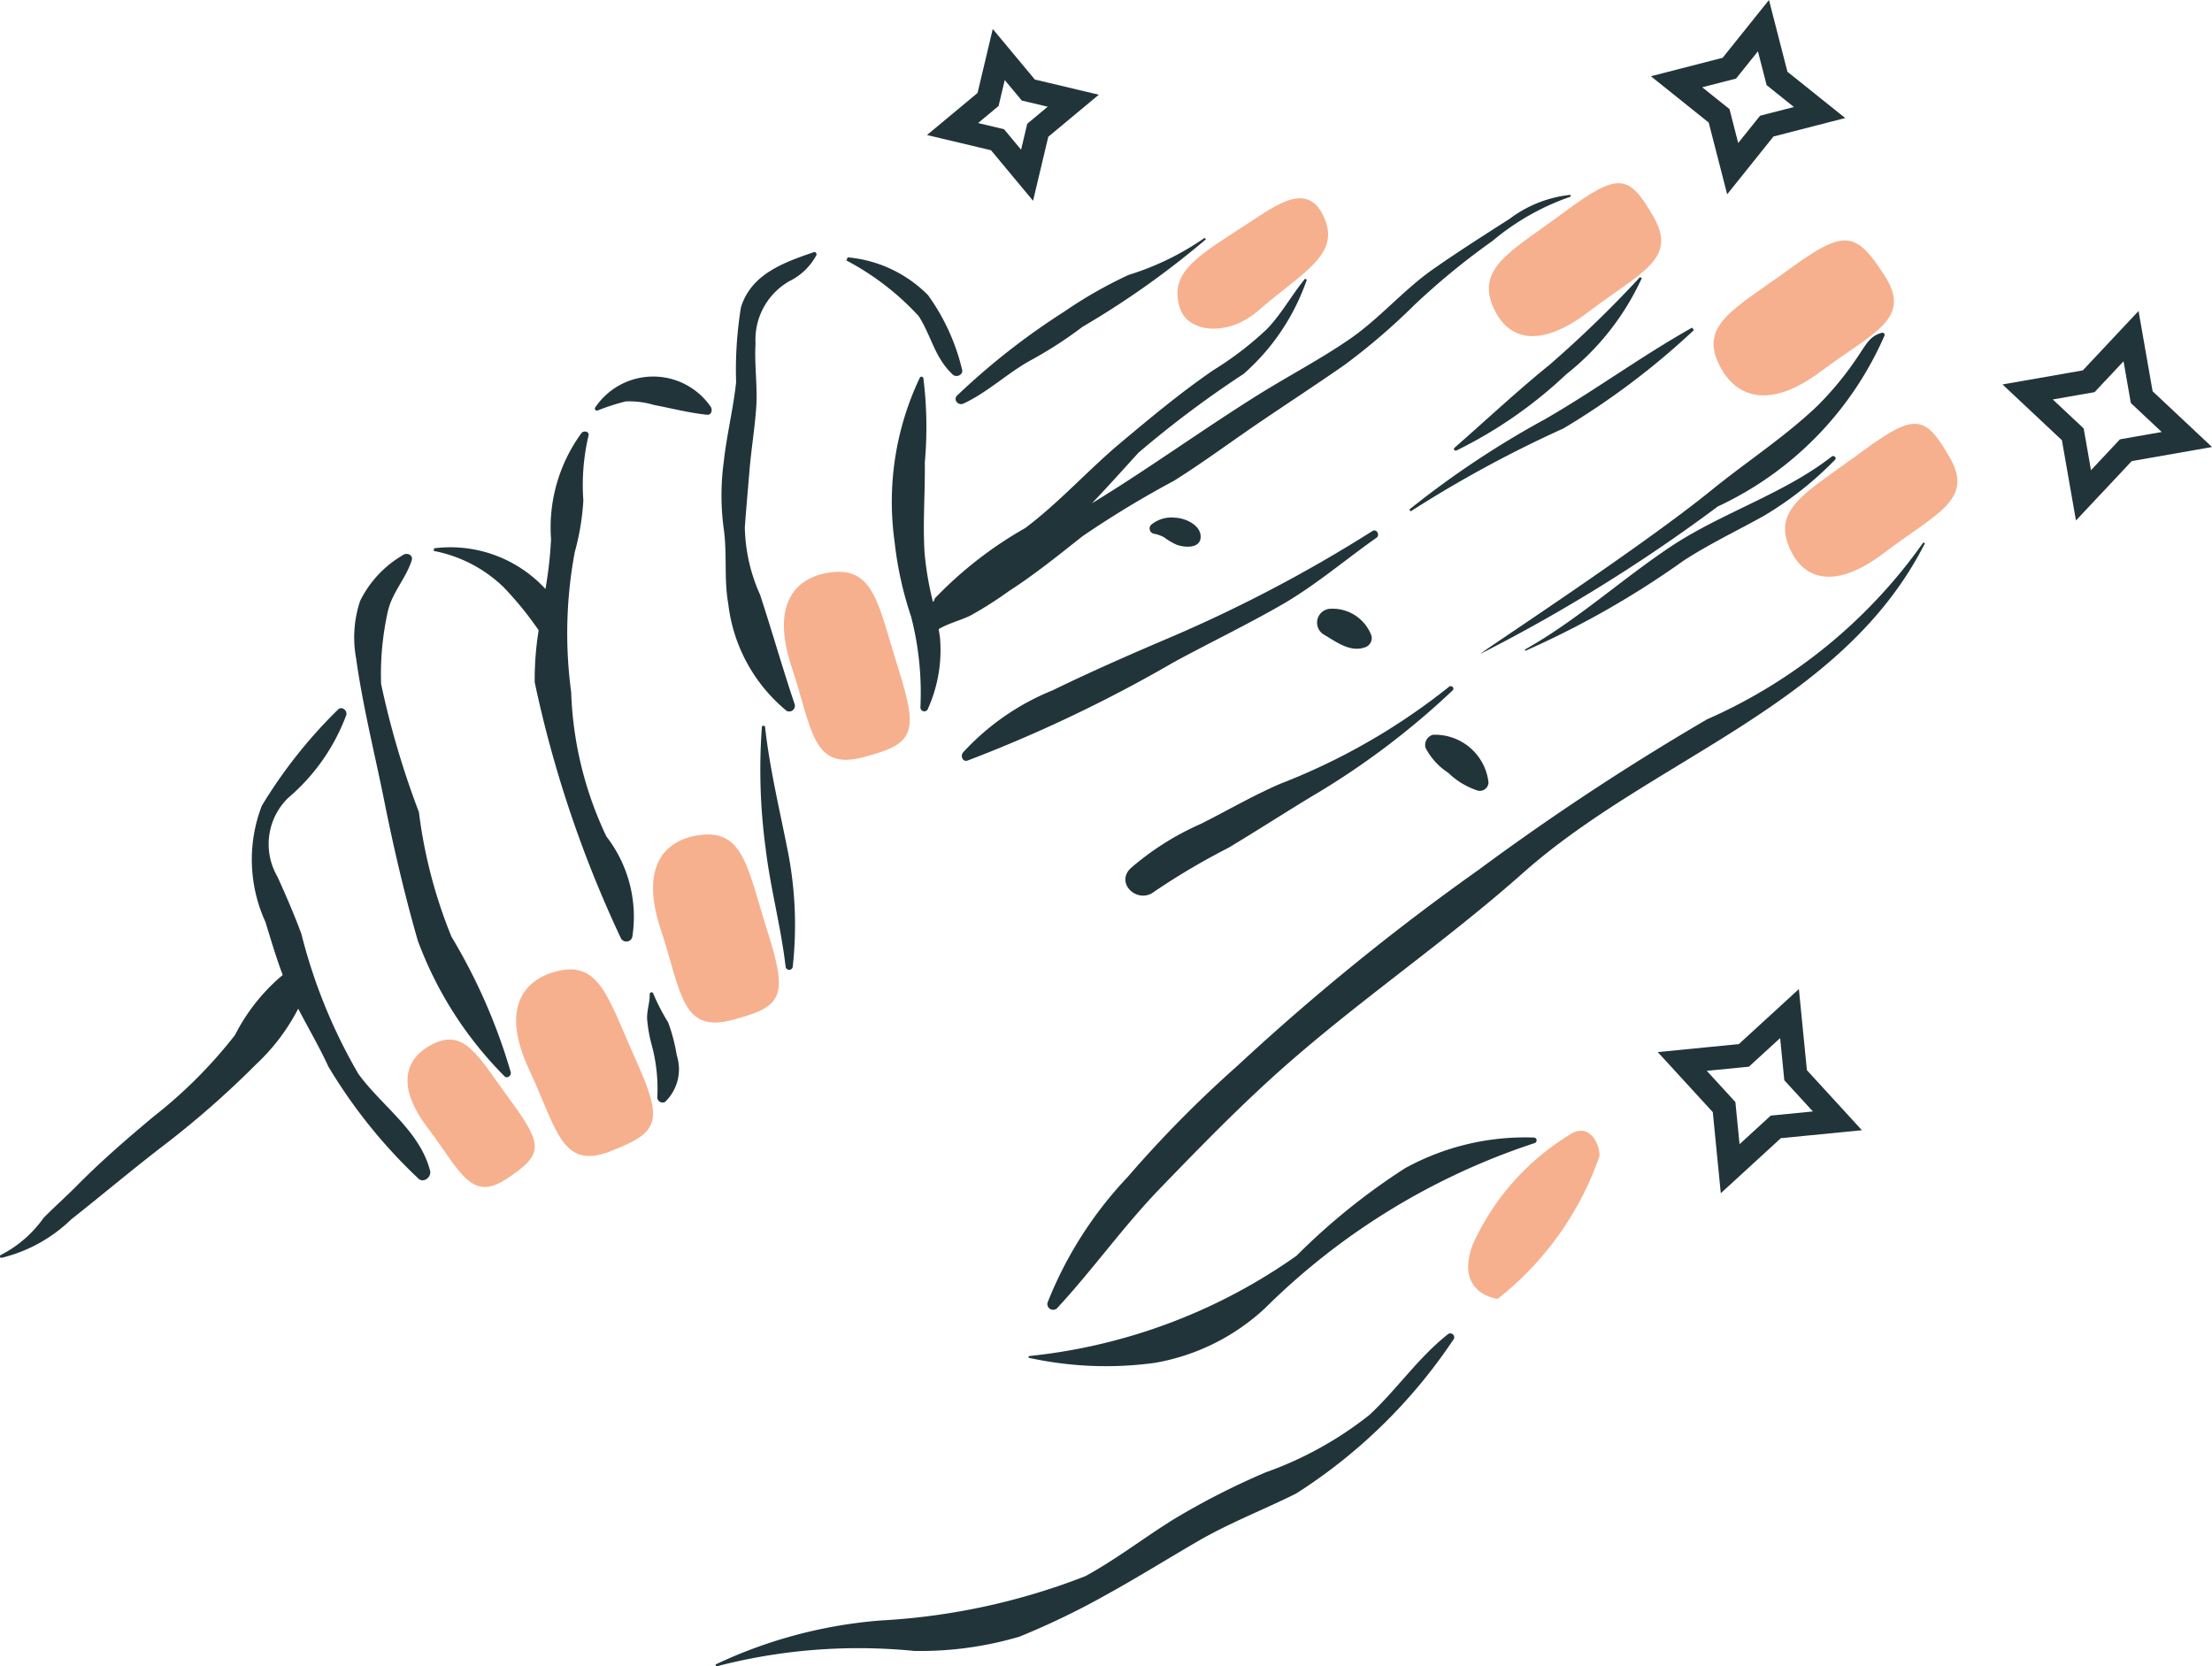 <svg xmlns="http://www.w3.org/2000/svg" width="141.373" height="106.505" viewBox="0 0 141.373 106.505">
  <g id="Group_11461" data-name="Group 11461" transform="translate(0 1.639)">
    <g id="Group_1" data-name="Group 1" transform="translate(0 10.069)">
      <path id="Path_7" data-name="Path 7" d="M1122.579,667.378c-.652-2.56-3.1-4.147-4.586-6.2a34.414,34.414,0,0,1-3.639-8.942c-.459-1.244-.985-2.449-1.529-3.655a4.127,4.127,0,0,1,.691-5.044,12.783,12.783,0,0,0,3.715-5.31c.054-.3-.324-.575-.553-.313a31.1,31.1,0,0,0-4.854,6.135,9.569,9.569,0,0,0,.228,7.413c.349,1.116.685,2.285,1.11,3.4a12.215,12.215,0,0,0-3.051,3.839,30.2,30.2,0,0,1-5.226,5.227c-1.682,1.409-3.322,2.824-4.865,4.386-.7.71-1.453,1.37-2.149,2.082a7.52,7.52,0,0,1-2.711,2.352c-.1.033-.088.208.028.192a9.654,9.654,0,0,0,4.443-2.446c1.925-1.525,3.8-3.1,5.741-4.6a59.02,59.02,0,0,0,6.084-5.32,12.993,12.993,0,0,0,2.694-3.559c.641,1.233,1.35,2.442,1.935,3.711a33.256,33.256,0,0,0,5.712,7.113C1122.114,668.212,1122.687,667.8,1122.579,667.378Z" transform="translate(-1095.092 -604.254)" fill="#213439"/>
      <path id="Path_8" data-name="Path 8" d="M1122.156,663.507a36.747,36.747,0,0,0-3.788-8.658,31.267,31.267,0,0,1-2.081-7.964,55.588,55.588,0,0,1-2.418-8.2,18.468,18.468,0,0,1,.425-4.6c.271-1.241,1.161-2.118,1.533-3.3.111-.354-.336-.513-.572-.324a6.926,6.926,0,0,0-2.726,2.925,7.36,7.36,0,0,0-.258,3.657c.431,3.093,1.2,6.128,1.813,9.187.588,2.938,1.3,5.98,2.13,8.862a24.127,24.127,0,0,0,5.526,8.656C1121.912,663.953,1122.205,663.731,1122.156,663.507Z" transform="translate(-1089.513 -606.685)" fill="#213439"/>
      <path id="Path_9" data-name="Path 9" d="M1128.672,656.794a8.379,8.379,0,0,0-1.653-6.423,23.224,23.224,0,0,1-2.253-9.227,28.183,28.183,0,0,1,.232-8.964,15.816,15.816,0,0,0,.546-3.283,13.742,13.742,0,0,1,.325-4.127c.094-.284-.3-.378-.45-.178a10.231,10.231,0,0,0-1.94,6.777,25.4,25.4,0,0,1-.357,3.181,8.259,8.259,0,0,0-7.121-2.6l-.02.167a8.8,8.8,0,0,1,4.463,2.314,21.787,21.787,0,0,1,2.244,2.758,19.75,19.75,0,0,0-.253,3.324,74.7,74.7,0,0,0,5.523,16.388.4.4,0,0,0,.547.121A.391.391,0,0,0,1128.672,656.794Z" transform="translate(-1088.261 -608.613)" fill="#213439"/>
      <path id="Path_10" data-name="Path 10" d="M1128.154,655.527a11.34,11.34,0,0,0-.55-2.106,13.111,13.111,0,0,1-.952-1.843c-.026-.132-.23-.1-.227.032.011.536-.188,1.044-.167,1.589a9.345,9.345,0,0,0,.31,1.722,10.711,10.711,0,0,1,.341,3.292.336.336,0,0,0,.5.284A2.891,2.891,0,0,0,1128.154,655.527Z" transform="translate(-1084.9 -599.78)" fill="#213439"/>
      <path id="Path_11" data-name="Path 11" d="M1131.131,623.749a4.462,4.462,0,0,0-7.374.077.129.129,0,0,0,.146.186,14.573,14.573,0,0,1,1.8-.584,5.5,5.5,0,0,1,1.823.228c1.126.212,2.244.508,3.387.624C1131.218,624.309,1131.273,623.931,1131.131,623.749Z" transform="translate(-1085.722 -609.479)" fill="#213439"/>
      <path id="Path_12" data-name="Path 12" d="M1134.519,644.757c-.779-2.32-1.446-4.666-2.208-6.995a11,11,0,0,1-.981-4.328c.089-1.209.2-2.437.3-3.652.111-1.322.329-2.635.425-3.956.1-1.385-.122-2.766-.04-4.152a4.3,4.3,0,0,1,2.171-3.975,3.894,3.894,0,0,0,1.712-1.647c.048-.1-.037-.246-.161-.2-1.923.656-4,1.4-4.654,3.522a24.84,24.84,0,0,0-.309,4.787c-.18,1.693-.6,3.364-.787,5.064a15.913,15.913,0,0,0-.014,4.233c.243,1.619.011,3.268.3,4.874a10.405,10.405,0,0,0,3.727,6.833.357.357,0,0,0,.484-.145A.363.363,0,0,0,1134.519,644.757Z" transform="translate(-1083.727 -611.441)" fill="#213439"/>
      <path id="Path_13" data-name="Path 13" d="M1133.784,654.038a24.388,24.388,0,0,0-.268-7.118c-.525-2.709-1.194-5.419-1.5-8.164a.1.1,0,0,0-.207,0,37.437,37.437,0,0,0,.236,7.7c.3,2.549.99,5.061,1.28,7.587a.232.232,0,0,0,.463-.008Z" transform="translate(-1083.117 -603.978)" fill="#213439"/>
      <path id="Path_14" data-name="Path 14" d="M1143.241,623.242a13.438,13.438,0,0,0-2.171-4.731,8.257,8.257,0,0,0-5.134-2.414l-.08.2a17.041,17.041,0,0,1,4.62,3.558c.832,1.306,1.012,2.643,2.176,3.734C1142.892,623.814,1143.367,623.591,1143.241,623.242Z" transform="translate(-1081.76 -611.357)" fill="#213439"/>
      <path id="Path_15" data-name="Path 15" d="M1181.417,613.086a7.79,7.79,0,0,0-3.892,1.535c-1.644,1.052-3.294,2.1-4.892,3.218-1.912,1.343-3.416,3.153-5.336,4.472-1.888,1.3-3.924,2.357-5.863,3.57-3.573,2.236-7,4.723-10.6,6.918,1.007-1.055,1.985-2.147,2.97-3.229a66.283,66.283,0,0,1,6.723-5.04,14.132,14.132,0,0,0,4.036-6.016l-.113-.064c-.846,1.038-1.491,2.225-2.418,3.2a20.974,20.974,0,0,1-3.441,2.641c-2.077,1.426-3.993,3.024-5.924,4.641-2.087,1.748-3.916,3.811-6.1,5.452a25.256,25.256,0,0,0-5.774,4.492l-.065.174-.056.053a19.727,19.727,0,0,1-.541-3.191c-.114-1.907.045-3.818.019-5.724a25.2,25.2,0,0,0-.093-5.393.123.123,0,0,0-.154-.081.117.117,0,0,0-.069.054,18.455,18.455,0,0,0-1.614,10.5,22.743,22.743,0,0,0,1.055,4.777,19.468,19.468,0,0,1,.594,5.8.25.25,0,0,0,.494.057,9.137,9.137,0,0,0,.751-4.577l-.08-.482c.644-.378,1.35-.539,2.021-.861a24.1,24.1,0,0,0,2.474-1.572c1.675-1.079,3.151-2.284,4.71-3.511a63.352,63.352,0,0,1,5.831-3.534c1.894-1.186,3.685-2.525,5.535-3.779,1.793-1.216,3.606-2.4,5.384-3.638a41.1,41.1,0,0,0,4.451-3.823,46.229,46.229,0,0,1,5-4.1,15.721,15.721,0,0,1,4.986-2.824Z" transform="translate(-1081.044 -612.341)" fill="#213439"/>
      <path id="Path_16" data-name="Path 16" d="M1176.344,667.991c-1.892,1.5-3.234,3.5-4.993,5.139a23.1,23.1,0,0,1-6.643,3.676,47.705,47.705,0,0,0-5.844,2.981c-1.911,1.183-3.7,2.577-5.672,3.651a42.143,42.143,0,0,1-13.016,2.828,30.164,30.164,0,0,0-10.631,2.823l.068.115a35.976,35.976,0,0,1,12.641-.987,22.369,22.369,0,0,0,6.728-.913,49.293,49.293,0,0,0,5.619-2.717c1.965-1.083,3.863-2.271,5.8-3.393,2.017-1.169,4.183-2,6.264-3.038a34.142,34.142,0,0,0,10.03-9.811.25.25,0,0,0-.354-.353Z" transform="translate(-1083.824 -594.406)" fill="#213439"/>
      <path id="Path_17" data-name="Path 17" d="M1176.921,658.492a15.923,15.923,0,0,0-8.228,1.959,41.532,41.532,0,0,0-6.944,5.6,35.979,35.979,0,0,1-17.118,6.41v.106a23.049,23.049,0,0,0,8.037.33,13.759,13.759,0,0,0,7.093-3.518,43.9,43.9,0,0,1,17.211-10.533.184.184,0,0,0,.118-.231A.181.181,0,0,0,1176.921,658.492Z" transform="translate(-1078.89 -597.494)" fill="#213439"/>
      <path id="Path_18" data-name="Path 18" d="M1169.756,658.654l-.02.033Z" transform="translate(-1070.679 -597.438)" fill="#213439"/>
      <path id="Path_19" data-name="Path 19" d="M1201.618,629.882l-.1-.054a33.346,33.346,0,0,1-13.828,11.308,161.859,161.859,0,0,0-14.6,9.62,150.983,150.983,0,0,0-15.428,12.538,75.5,75.5,0,0,0-7.022,7.118,25.078,25.078,0,0,0-5.1,8.013.369.369,0,0,0,.615.346c2.306-2.49,4.255-5.258,6.63-7.709,2.412-2.492,4.824-4.975,7.406-7.295,5.051-4.535,10.687-8.327,15.753-12.826C1184.253,643.572,1196.359,640.283,1201.618,629.882Z" transform="translate(-1078.594 -606.866)" fill="#213439"/>
      <path id="Path_20" data-name="Path 20" d="M1169.973,636.791a40.954,40.954,0,0,1-10.765,6.191c-1.758.757-3.408,1.723-5.116,2.58a17.68,17.68,0,0,0-4.462,2.825c-1.014.974.462,2.313,1.5,1.5a44.709,44.709,0,0,1,4.768-2.817c1.79-1.074,3.542-2.21,5.331-3.289a50.188,50.188,0,0,0,8.973-6.757C1170.362,636.875,1170.133,636.656,1169.973,636.791Z" transform="translate(-1077.366 -604.602)" fill="#213439"/>
      <path id="Path_21" data-name="Path 21" d="M1188.14,625.7c-3.075,2.4-7.067,3.6-10.334,5.787-3.141,2.1-5.974,4.7-9.276,6.549l.033.077a57.316,57.316,0,0,0,10.11-5.759c1.636-1.064,3.392-1.9,5.095-2.844a22.032,22.032,0,0,0,4.58-3.6C1188.486,625.776,1188.285,625.593,1188.14,625.7Z" transform="translate(-1071.074 -608.226)" fill="#213439"/>
      <path id="Path_22" data-name="Path 22" d="M1167.65,629.292a91.174,91.174,0,0,1-13.456,7.023c-2.352,1.008-4.686,2.036-6.984,3.158a15.746,15.746,0,0,0-5.725,3.976c-.167.214-.023.619.3.508a90.641,90.641,0,0,0,13.2-6.3c2.288-1.24,4.641-2.373,6.9-3.672,2.143-1.236,4.008-2.847,6.027-4.265C1168.162,629.542,1167.923,629.116,1167.65,629.292Z" transform="translate(-1079.942 -607.055)" fill="#213439"/>
      <path id="Path_23" data-name="Path 23" d="M1181.037,619.484c-3.226,1.81-6.19,4-9.385,5.843a58.981,58.981,0,0,0-8.687,5.782l.089.114a76.519,76.519,0,0,1,9.765-5.3,48.646,48.646,0,0,0,8.335-6.284Z" transform="translate(-1072.894 -610.249)" fill="#213439"/>
      <path id="Path_24" data-name="Path 24" d="M1192.214,619.9a.142.142,0,0,0-.106-.17.138.138,0,0,0-.066,0c-.687.188-.92.605-1.315,1.184a20.7,20.7,0,0,1-2.769,3.452c-2.088,2-4.536,3.582-6.776,5.4-4.694,3.818-15.179,10.642-14.764,10.468a104.736,104.736,0,0,0,15.134-9.4A21.533,21.533,0,0,0,1192.214,619.9Z" transform="translate(-1071.768 -610.169)" fill="#213439"/>
      <path id="Path_25" data-name="Path 25" d="M1177.12,617.114l-.113-.064a74.21,74.21,0,0,1-5.787,5.607c-2.1,1.7-4.041,3.526-6.07,5.3-.1.085.028.227.132.171a28.4,28.4,0,0,0,7.012-4.87A16.636,16.636,0,0,0,1177.12,617.114Z" transform="translate(-1072.191 -611.045)" fill="#213439"/>
      <path id="Path_26" data-name="Path 26" d="M1157.027,615.162a17.61,17.61,0,0,1-4.853,2.364,28.135,28.135,0,0,0-4.146,2.366,44.92,44.92,0,0,0-6.815,5.341c-.277.277.076.667.4.518,1.559-.726,2.763-1.91,4.26-2.745a26.334,26.334,0,0,0,3.354-2.164,55.337,55.337,0,0,0,7.887-5.595Z" transform="translate(-1080.04 -611.663)" fill="#213439"/>
      <path id="Path_27" data-name="Path 27" d="M1153.72,629.821c-.021-.731-1-1.161-1.615-1.182a2.023,2.023,0,0,0-1.553.454.341.341,0,0,0,.156.563,2.271,2.271,0,0,1,.664.227,4.411,4.411,0,0,0,.783.468C1152.653,630.551,1153.743,630.649,1153.72,629.821Z" transform="translate(-1076.984 -607.256)" fill="#213439"/>
      <path id="Path_28" data-name="Path 28" d="M1162,634.746a2.652,2.652,0,0,0-2.625-1.723.888.888,0,0,0-.421,1.648c.787.459,1.672,1.155,2.626.818A.621.621,0,0,0,1162,634.746Z" transform="translate(-1074.347 -605.822)" fill="#213439"/>
      <path id="Path_29" data-name="Path 29" d="M1167.776,642.126a3.444,3.444,0,0,0-3.553-3.034.68.68,0,0,0-.471.833,4.245,4.245,0,0,0,1.456,1.6,4.846,4.846,0,0,0,1.886,1.136.552.552,0,0,0,.666-.406A.572.572,0,0,0,1167.776,642.126Z" transform="translate(-1072.644 -603.837)" fill="#213439"/>
      <path id="Path_30" data-name="Path 30" d="M1116.154,654.15c-1.5.831-2.227,2.524-.159,5.247s2.758,4.8,5.045,3.283,2.423-2.077.3-4.96S1118.373,652.918,1116.154,654.15Z" transform="translate(-1088.673 -599.035)" fill="#f6b08e"/>
      <path id="Path_31" data-name="Path 31" d="M1122.319,650.574c-2,.608-3.307,2.444-1.537,6.228s2.062,6.436,5.185,5.218,3.429-1.861,1.63-5.851S1125.286,649.672,1122.319,650.574Z" transform="translate(-1086.962 -600.141)" fill="#f6b08e"/>
      <path id="Path_32" data-name="Path 32" d="M1129.291,643.966c-2.057.369-3.573,2.04-2.256,6s1.3,6.635,4.539,5.79,3.623-1.446,2.3-5.62S1132.341,643.418,1129.291,643.966Z" transform="translate(-1084.806 -602.266)" fill="#f6b08e"/>
      <path id="Path_33" data-name="Path 33" d="M1135.593,631.315c-2.058.369-3.573,2.04-2.256,6s1.3,6.634,4.539,5.789,3.623-1.445,2.3-5.619S1138.643,630.767,1135.593,631.315Z" transform="translate(-1082.745 -606.404)" fill="#f6b08e"/>
      <path id="Path_34" data-name="Path 34" d="M1178.072,623.413c1,1.833,3.067,2.742,6.411.236s5.88-3.332,4.052-6.142-2.52-2.975-6.061-.4S1176.584,620.694,1178.072,623.413Z" transform="translate(-1068.102 -611.623)" fill="#f6b08e"/>
      <path id="Path_35" data-name="Path 35" d="M1181.41,632.189c.844,1.784,2.741,2.645,6.026.145s5.721-3.346,4.15-6.073-2.212-2.882-5.688-.312S1180.156,629.543,1181.41,632.189Z" transform="translate(-1066.975 -608.734)" fill="#f6b08e"/>
      <path id="Path_36" data-name="Path 36" d="M1167.145,620.6c.845,1.784,2.74,2.645,6.026.145s5.721-3.346,4.15-6.071-2.212-2.884-5.685-.313S1165.891,617.954,1167.145,620.6Z" transform="translate(-1071.641 -612.525)" fill="#f6b08e"/>
      <path id="Path_37" data-name="Path 37" d="M1151.967,620.295c.521,1.564,3.075,1.819,4.994.142,2.783-2.434,5.258-3.533,4.229-5.925s-3.042-.853-4.858.329C1153.093,616.951,1151.2,617.975,1151.967,620.295Z" transform="translate(-1076.547 -612.287)" fill="#f6b08e"/>
      <path id="Path_38" data-name="Path 38" d="M1172.249,658.439c1.293-.885,1.976.585,1.943,1.346a19.839,19.839,0,0,1-6.505,9.121s-2.754-.291-1.608-3.439A15.849,15.849,0,0,1,1172.249,658.439Z" transform="translate(-1071.967 -597.599)" fill="#f6b08e"/>
    </g>
    <path id="Path_39" data-name="Path 39" d="M1200.035,623.791l2.885,2.708-3.9.683-2.708,2.885-.683-3.9-2.885-2.708,3.9-.683,2.708-2.885Z" transform="translate(-1063.153 -600.046)" fill="none" stroke="#213439" stroke-miterlimit="10" stroke-width="1.5" fill-rule="evenodd"/>
    <path id="Path_40" data-name="Path 40" d="M1182.257,608.312l2.719,2.179-3.374.868-2.179,2.719-.868-3.375-2.719-2.178,3.374-.868,2.179-2.719Z" transform="translate(-1068.684 -604.938)" fill="none" stroke="#213439" stroke-miterlimit="10" stroke-width="1.5" fill-rule="evenodd"/>
    <path id="Path_41" data-name="Path 41" d="M1145.81,608.6l2.873.682-2.27,1.889-.683,2.874-1.889-2.27-2.874-.683,2.27-1.889.683-2.873Z" transform="translate(-1080.088 -604.484)" fill="none" stroke="#213439" stroke-miterlimit="10" stroke-width="1.5" fill-rule="evenodd"/>
    <path id="Path_42" data-name="Path 42" d="M1183.354,656.458l2.672,2.917-3.937.387-2.917,2.673-.388-3.938-2.673-2.917,3.937-.388,2.917-2.673Z" transform="translate(-1068.594 -589.376)" fill="none" stroke="#213439" stroke-miterlimit="10" stroke-width="1.5" fill-rule="evenodd"/>
  </g>
</svg>
